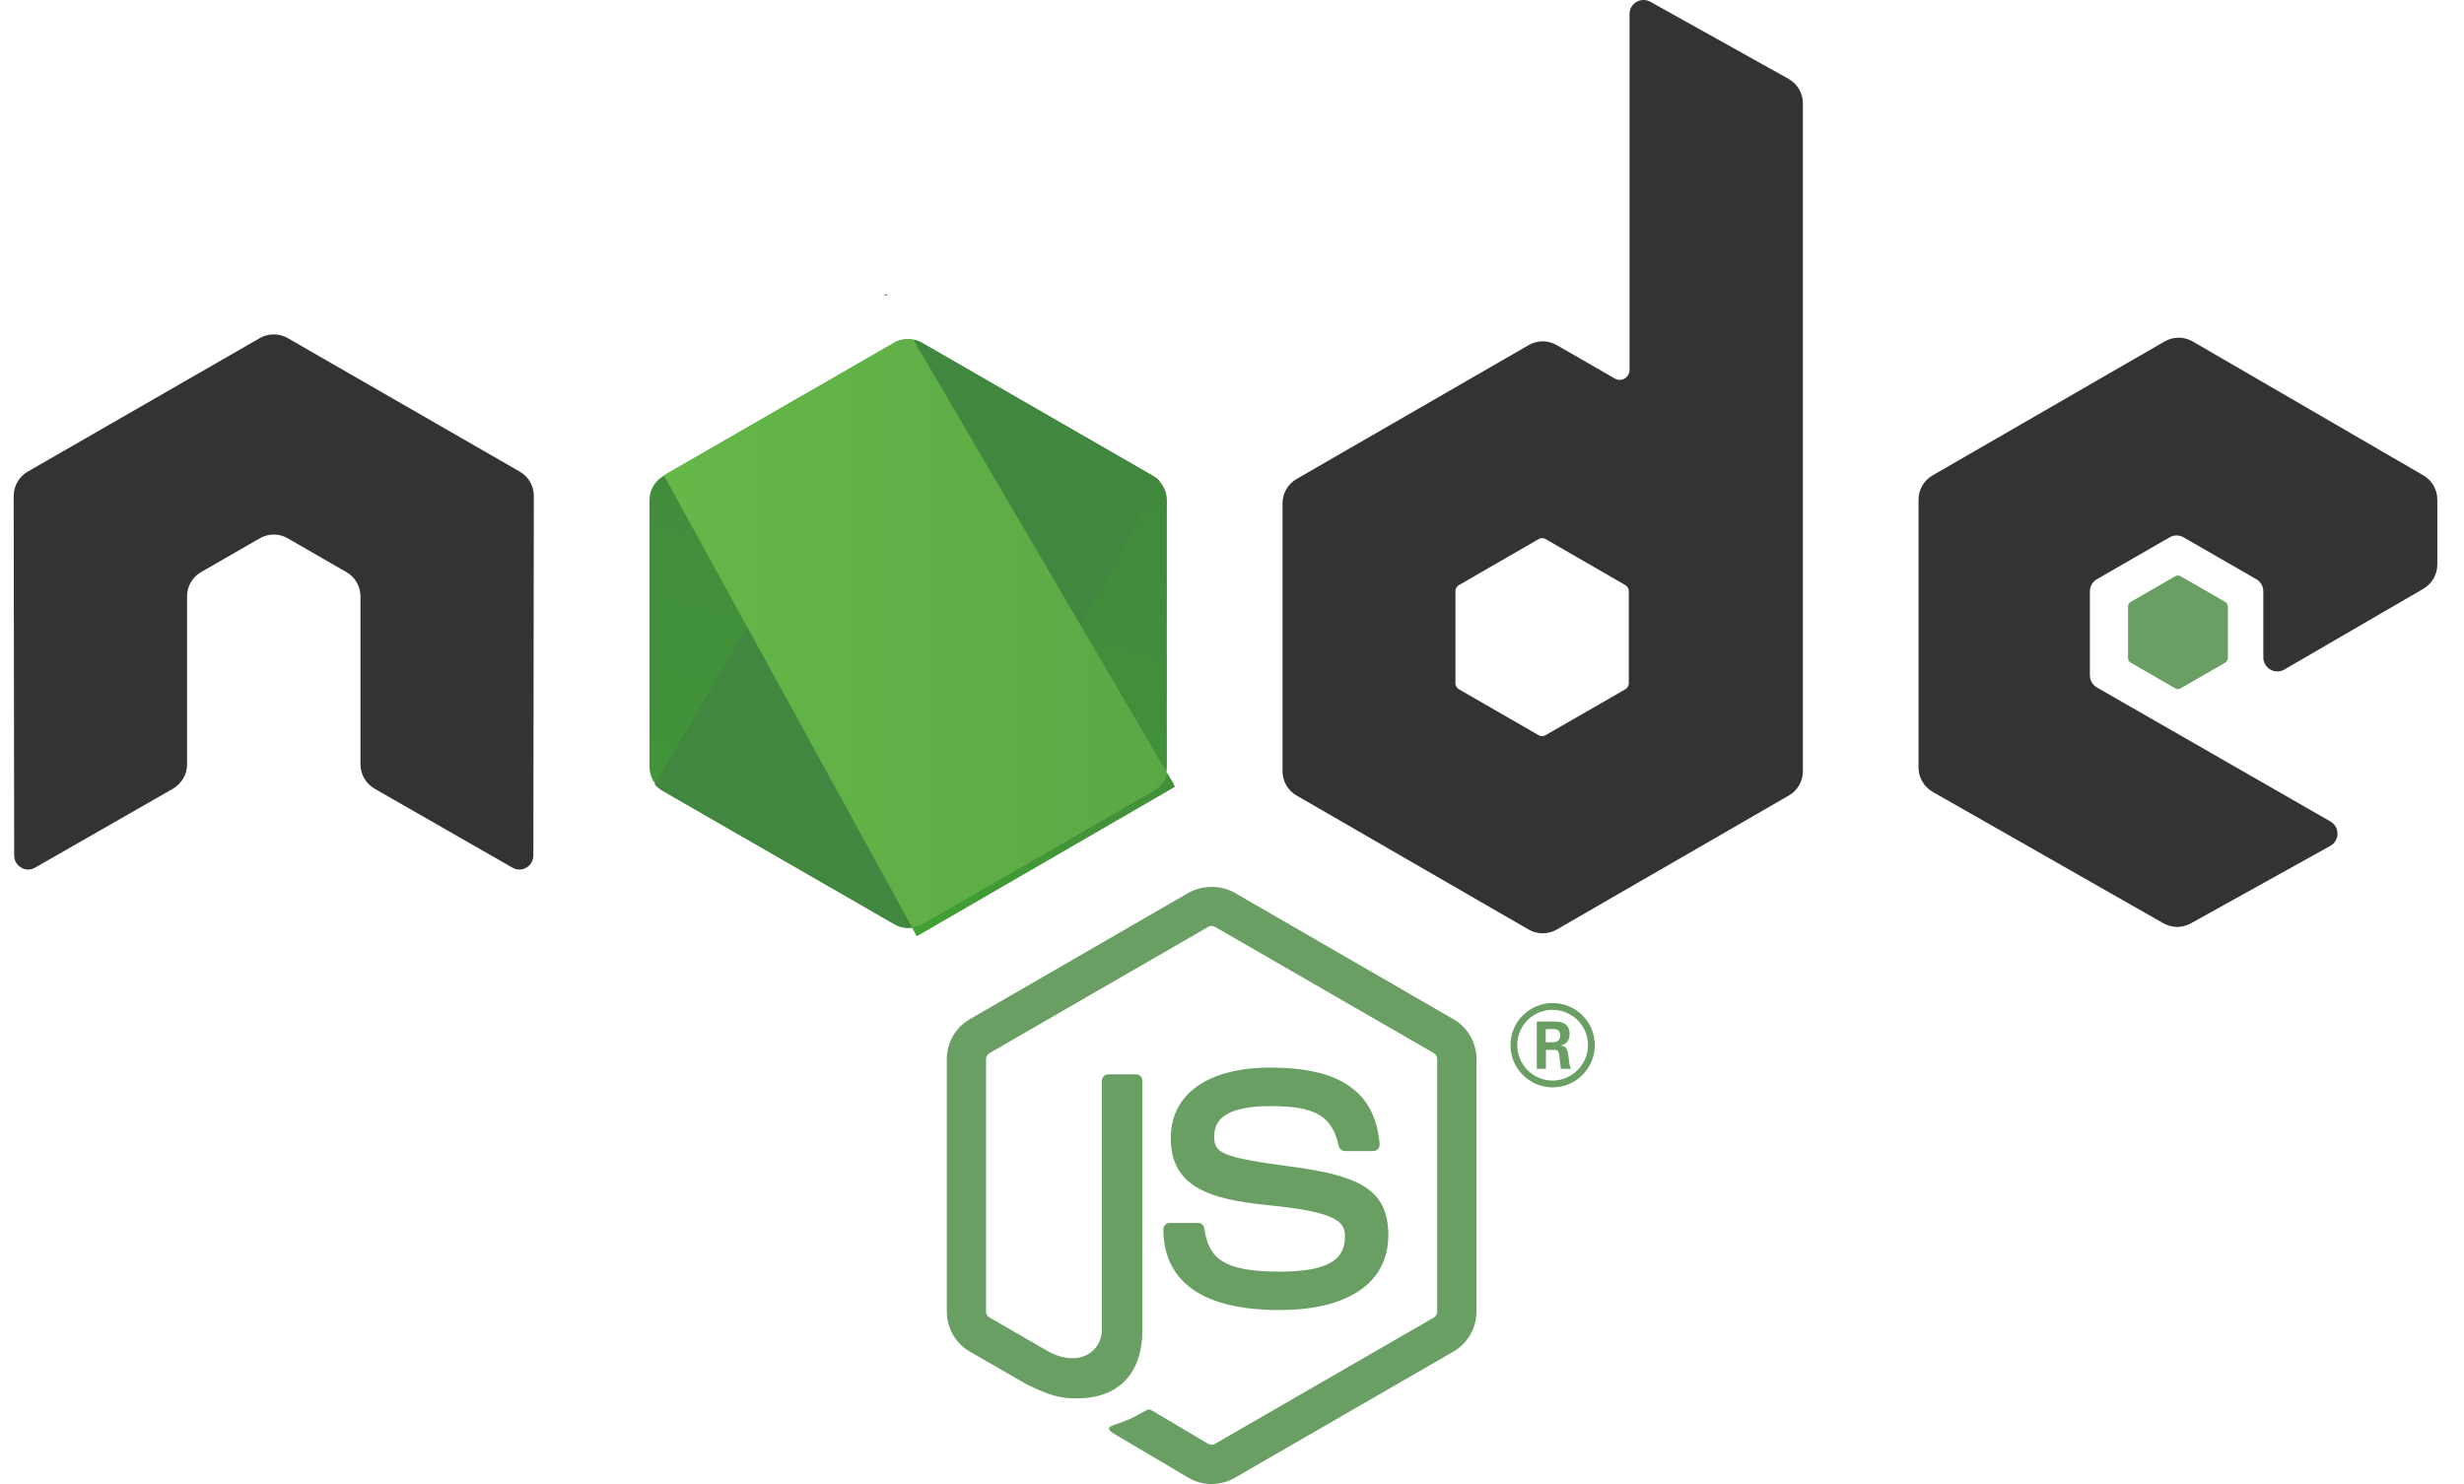 <svg width="83" height="50" viewBox="0 0 83 50" fill="none" xmlns="http://www.w3.org/2000/svg">
<path d="M40.813 50C40.543 50 40.275 49.93 40.039 49.793L37.578 48.337C37.21 48.131 37.39 48.058 37.511 48.016C38.001 47.846 38.1 47.806 38.624 47.51C38.678 47.479 38.751 47.491 38.807 47.524L40.698 48.647C40.767 48.684 40.863 48.684 40.926 48.647L48.299 44.391C48.368 44.352 48.412 44.273 48.412 44.192V35.683C48.412 35.6 48.368 35.522 48.297 35.48L40.928 31.228C40.86 31.189 40.769 31.189 40.7 31.228L33.333 35.481C33.261 35.522 33.215 35.603 33.215 35.683V44.192C33.215 44.273 33.261 44.35 33.332 44.389L35.352 45.556C36.447 46.104 37.118 45.458 37.118 44.81V36.409C37.118 36.29 37.214 36.197 37.333 36.197H38.267C38.384 36.197 38.481 36.29 38.481 36.409V44.81C38.481 46.272 37.685 47.111 36.298 47.111C35.872 47.111 35.536 47.111 34.6 46.65L32.666 45.537C32.189 45.261 31.893 44.744 31.893 44.192V35.683C31.893 35.13 32.189 34.614 32.666 34.34L40.039 30.079C40.506 29.815 41.126 29.815 41.589 30.079L48.961 34.34C49.438 34.616 49.736 35.13 49.736 35.683V44.192C49.736 44.744 49.438 45.259 48.961 45.537L41.589 49.793C41.353 49.93 41.086 50 40.813 50Z" fill="#699F63"/>
<path d="M43.09 44.138C39.864 44.138 39.188 42.657 39.188 41.415C39.188 41.297 39.283 41.203 39.401 41.203H40.354C40.461 41.203 40.549 41.279 40.566 41.383C40.71 42.354 41.139 42.844 43.09 42.844C44.643 42.844 45.305 42.492 45.305 41.668C45.305 41.193 45.117 40.84 42.703 40.604C40.686 40.405 39.438 39.959 39.438 38.345C39.438 36.857 40.692 35.97 42.795 35.97C45.157 35.97 46.325 36.79 46.473 38.549C46.479 38.609 46.458 38.668 46.417 38.713C46.377 38.755 46.32 38.781 46.261 38.781H45.304C45.205 38.781 45.117 38.71 45.097 38.614C44.868 37.593 44.309 37.267 42.795 37.267C41.099 37.267 40.902 37.858 40.902 38.3C40.902 38.837 41.134 38.993 43.424 39.296C45.69 39.595 46.766 40.019 46.766 41.612C46.766 43.218 45.426 44.138 43.09 44.138Z" fill="#699F63"/>
<path d="M53.721 35.215C53.721 35.997 53.082 36.636 52.3 36.636C51.526 36.636 50.88 36.004 50.88 35.215C50.88 34.41 51.541 33.794 52.3 33.794C53.067 33.794 53.721 34.41 53.721 35.215ZM51.109 35.211C51.109 35.873 51.643 36.407 52.297 36.407C52.958 36.407 53.492 35.861 53.492 35.211C53.492 34.55 52.951 34.023 52.297 34.023C51.65 34.023 51.109 34.542 51.109 35.211ZM51.767 34.418H52.316C52.504 34.418 52.872 34.418 52.872 34.839C52.872 35.132 52.684 35.192 52.571 35.23C52.789 35.245 52.804 35.388 52.834 35.591C52.849 35.719 52.872 35.937 52.917 36.012H52.579C52.571 35.937 52.518 35.531 52.518 35.508C52.496 35.418 52.466 35.373 52.353 35.373H52.075V36.012H51.767V34.418H51.767ZM52.068 35.117H52.316C52.518 35.117 52.556 34.974 52.556 34.892C52.556 34.673 52.406 34.673 52.323 34.673H52.068V35.117Z" fill="#699F63"/>
<path d="M17.982 16.711C17.982 16.371 17.803 16.059 17.51 15.891L9.693 11.392C9.561 11.315 9.413 11.274 9.263 11.268C9.249 11.268 9.193 11.268 9.182 11.268C9.032 11.274 8.884 11.314 8.75 11.392L0.933 15.891C0.642 16.059 0.461 16.371 0.461 16.711L0.478 28.824C0.478 28.992 0.565 29.149 0.714 29.232C0.859 29.319 1.038 29.319 1.182 29.232L5.828 26.572C6.122 26.397 6.301 26.089 6.301 25.753V20.093C6.301 19.756 6.479 19.444 6.772 19.276L8.75 18.137C8.897 18.052 9.059 18.01 9.223 18.01C9.384 18.01 9.55 18.052 9.693 18.137L11.67 19.276C11.963 19.444 12.142 19.756 12.142 20.093V25.753C12.142 26.089 12.323 26.399 12.616 26.572L17.26 29.232C17.405 29.319 17.587 29.319 17.732 29.232C17.876 29.149 17.966 28.992 17.966 28.824L17.982 16.711Z" fill="#333333"/>
<path d="M55.593 0.06C55.446 -0.022 55.268 -0.02 55.123 0.065C54.979 0.15 54.891 0.305 54.891 0.472V12.468C54.891 12.586 54.827 12.695 54.726 12.754C54.623 12.813 54.497 12.813 54.395 12.754L52.437 11.626C52.145 11.458 51.786 11.458 51.494 11.627L43.674 16.139C43.382 16.308 43.202 16.62 43.202 16.957V25.985C43.202 26.322 43.382 26.633 43.674 26.802L51.493 31.319C51.785 31.487 52.145 31.487 52.438 31.319L60.258 26.802C60.55 26.634 60.73 26.322 60.73 25.985V3.481C60.73 3.139 60.545 2.823 60.246 2.656L55.593 0.06ZM54.867 23.018C54.867 23.102 54.822 23.181 54.749 23.223L52.064 24.77C51.991 24.812 51.902 24.812 51.829 24.77L49.144 23.223C49.071 23.181 49.026 23.102 49.026 23.018V19.918C49.026 19.834 49.071 19.756 49.144 19.714L51.828 18.163C51.902 18.12 51.992 18.12 52.065 18.163L54.75 19.714C54.822 19.756 54.867 19.834 54.867 19.918L54.867 23.018Z" fill="#333333"/>
<path d="M81.631 19.837C81.922 19.668 82.101 19.357 82.101 19.021V16.833C82.101 16.497 81.922 16.185 81.631 16.016L73.862 11.505C73.569 11.335 73.208 11.335 72.915 11.504L65.099 16.017C64.806 16.186 64.626 16.497 64.626 16.834V25.86C64.626 26.199 64.809 26.512 65.103 26.68L72.872 31.106C73.158 31.27 73.509 31.272 73.797 31.111L78.496 28.5C78.645 28.417 78.738 28.261 78.739 28.09C78.74 27.92 78.65 27.763 78.502 27.678L70.635 23.163C70.489 23.078 70.398 22.922 70.398 22.753V19.924C70.398 19.756 70.488 19.6 70.635 19.515L73.083 18.104C73.228 18.02 73.409 18.02 73.554 18.104L76.004 19.515C76.15 19.6 76.24 19.756 76.24 19.924V22.15C76.24 22.319 76.33 22.475 76.477 22.559C76.623 22.644 76.803 22.643 76.949 22.558L81.631 19.837Z" fill="#333333"/>
<path d="M73.273 19.414C73.329 19.382 73.398 19.382 73.454 19.414L74.955 20.28C75.011 20.312 75.046 20.372 75.046 20.437V22.169C75.046 22.234 75.011 22.294 74.955 22.326L73.454 23.192C73.398 23.224 73.329 23.224 73.273 23.192L71.774 22.326C71.718 22.294 71.683 22.234 71.683 22.169V20.437C71.683 20.372 71.718 20.312 71.774 20.28L73.273 19.414Z" fill="#699F63"/>
<path d="M31.062 11.551C30.772 11.383 30.414 11.383 30.123 11.551L22.347 16.038C22.057 16.206 21.878 16.516 21.878 16.852V25.833C21.878 26.169 22.057 26.479 22.347 26.647L30.123 31.137C30.414 31.305 30.772 31.305 31.062 31.137L38.837 26.647C39.127 26.479 39.306 26.169 39.306 25.833V16.851C39.306 16.516 39.127 16.206 38.836 16.038L31.062 11.551Z" fill="url(#paint0_linear_307_345)"/>
<path d="M38.852 16.038L31.054 11.551C30.977 11.507 30.895 11.475 30.81 11.454L22.055 26.431C22.13 26.516 22.219 26.59 22.317 26.646L30.128 31.137C30.349 31.265 30.612 31.295 30.853 31.228L39.061 16.199C38.998 16.137 38.928 16.082 38.852 16.038Z" fill="url(#paint1_linear_307_345)"/>
<path d="M29.864 9.902L29.757 9.963H29.9L29.864 9.902Z" fill="url(#paint2_linear_307_345)"/>
<path d="M38.856 26.647C39.083 26.516 39.252 26.298 39.316 26.049L30.768 11.446C30.545 11.401 30.308 11.435 30.107 11.551L22.362 16.012L30.729 31.254C30.848 31.238 30.965 31.199 31.072 31.138L38.856 26.647Z" fill="url(#paint3_linear_307_345)"/>
<path d="M39.581 26.502L39.529 26.414V26.532L39.581 26.502Z" fill="url(#paint4_linear_307_345)"/>
<path d="M38.856 26.647L31.072 31.137C30.965 31.199 30.848 31.238 30.729 31.254L30.884 31.537L39.529 26.532V26.414L39.316 26.049C39.252 26.298 39.083 26.515 38.856 26.647Z" fill="url(#paint5_linear_307_345)"/>
<path d="M38.856 26.647L31.072 31.137C30.965 31.199 30.848 31.238 30.729 31.254L30.884 31.537L39.529 26.532V26.414L39.316 26.049C39.252 26.298 39.083 26.515 38.856 26.647Z" fill="url(#paint6_linear_307_345)"/>
<defs>
<linearGradient id="paint0_linear_307_345" x1="56.091" y1="8.74" x2="45.044" y2="50.625" gradientUnits="userSpaceOnUse">
<stop stop-color="#41873F"/>
<stop offset="0.329" stop-color="#418B3D"/>
<stop offset="0.635" stop-color="#419637"/>
<stop offset="0.932" stop-color="#3FA92D"/>
<stop offset="1" stop-color="#3FAE2A"/>
</linearGradient>
<linearGradient id="paint1_linear_307_345" x1="35.762" y1="27.611" x2="84.939" y2="-41.495" gradientUnits="userSpaceOnUse">
<stop offset="0.138" stop-color="#41873F"/>
<stop offset="0.403" stop-color="#54A044"/>
<stop offset="0.714" stop-color="#66B848"/>
<stop offset="0.908" stop-color="#6CC04A"/>
</linearGradient>
<linearGradient id="paint2_linear_307_345" x1="-4660.09" y1="25" x2="5615.34" y2="25" gradientUnits="userSpaceOnUse">
<stop offset="0.092" stop-color="#6CC04A"/>
<stop offset="0.286" stop-color="#66B848"/>
<stop offset="0.597" stop-color="#54A044"/>
<stop offset="0.862" stop-color="#41873F"/>
</linearGradient>
<linearGradient id="paint3_linear_307_345" x1="-3.195" y1="25" x2="83.379" y2="25" gradientUnits="userSpaceOnUse">
<stop offset="0.092" stop-color="#6CC04A"/>
<stop offset="0.286" stop-color="#66B848"/>
<stop offset="0.597" stop-color="#54A044"/>
<stop offset="0.862" stop-color="#41873F"/>
</linearGradient>
<linearGradient id="paint4_linear_307_345" x1="-28423.8" y1="25" x2="82.189" y2="25" gradientUnits="userSpaceOnUse">
<stop offset="0.092" stop-color="#6CC04A"/>
<stop offset="0.286" stop-color="#66B848"/>
<stop offset="0.597" stop-color="#54A044"/>
<stop offset="0.862" stop-color="#41873F"/>
</linearGradient>
<linearGradient id="paint5_linear_307_345" x1="-84.199" y1="25" x2="82.579" y2="25" gradientUnits="userSpaceOnUse">
<stop offset="0.092" stop-color="#6CC04A"/>
<stop offset="0.286" stop-color="#66B848"/>
<stop offset="0.597" stop-color="#54A044"/>
<stop offset="0.862" stop-color="#41873F"/>
</linearGradient>
<linearGradient id="paint6_linear_307_345" x1="42.2" y1="14.468" x2="31.112" y2="37.087" gradientUnits="userSpaceOnUse">
<stop stop-color="#41873F"/>
<stop offset="0.329" stop-color="#418B3D"/>
<stop offset="0.635" stop-color="#419637"/>
<stop offset="0.932" stop-color="#3FA92D"/>
<stop offset="1" stop-color="#3FAE2A"/>
</linearGradient>
</defs>
</svg>
